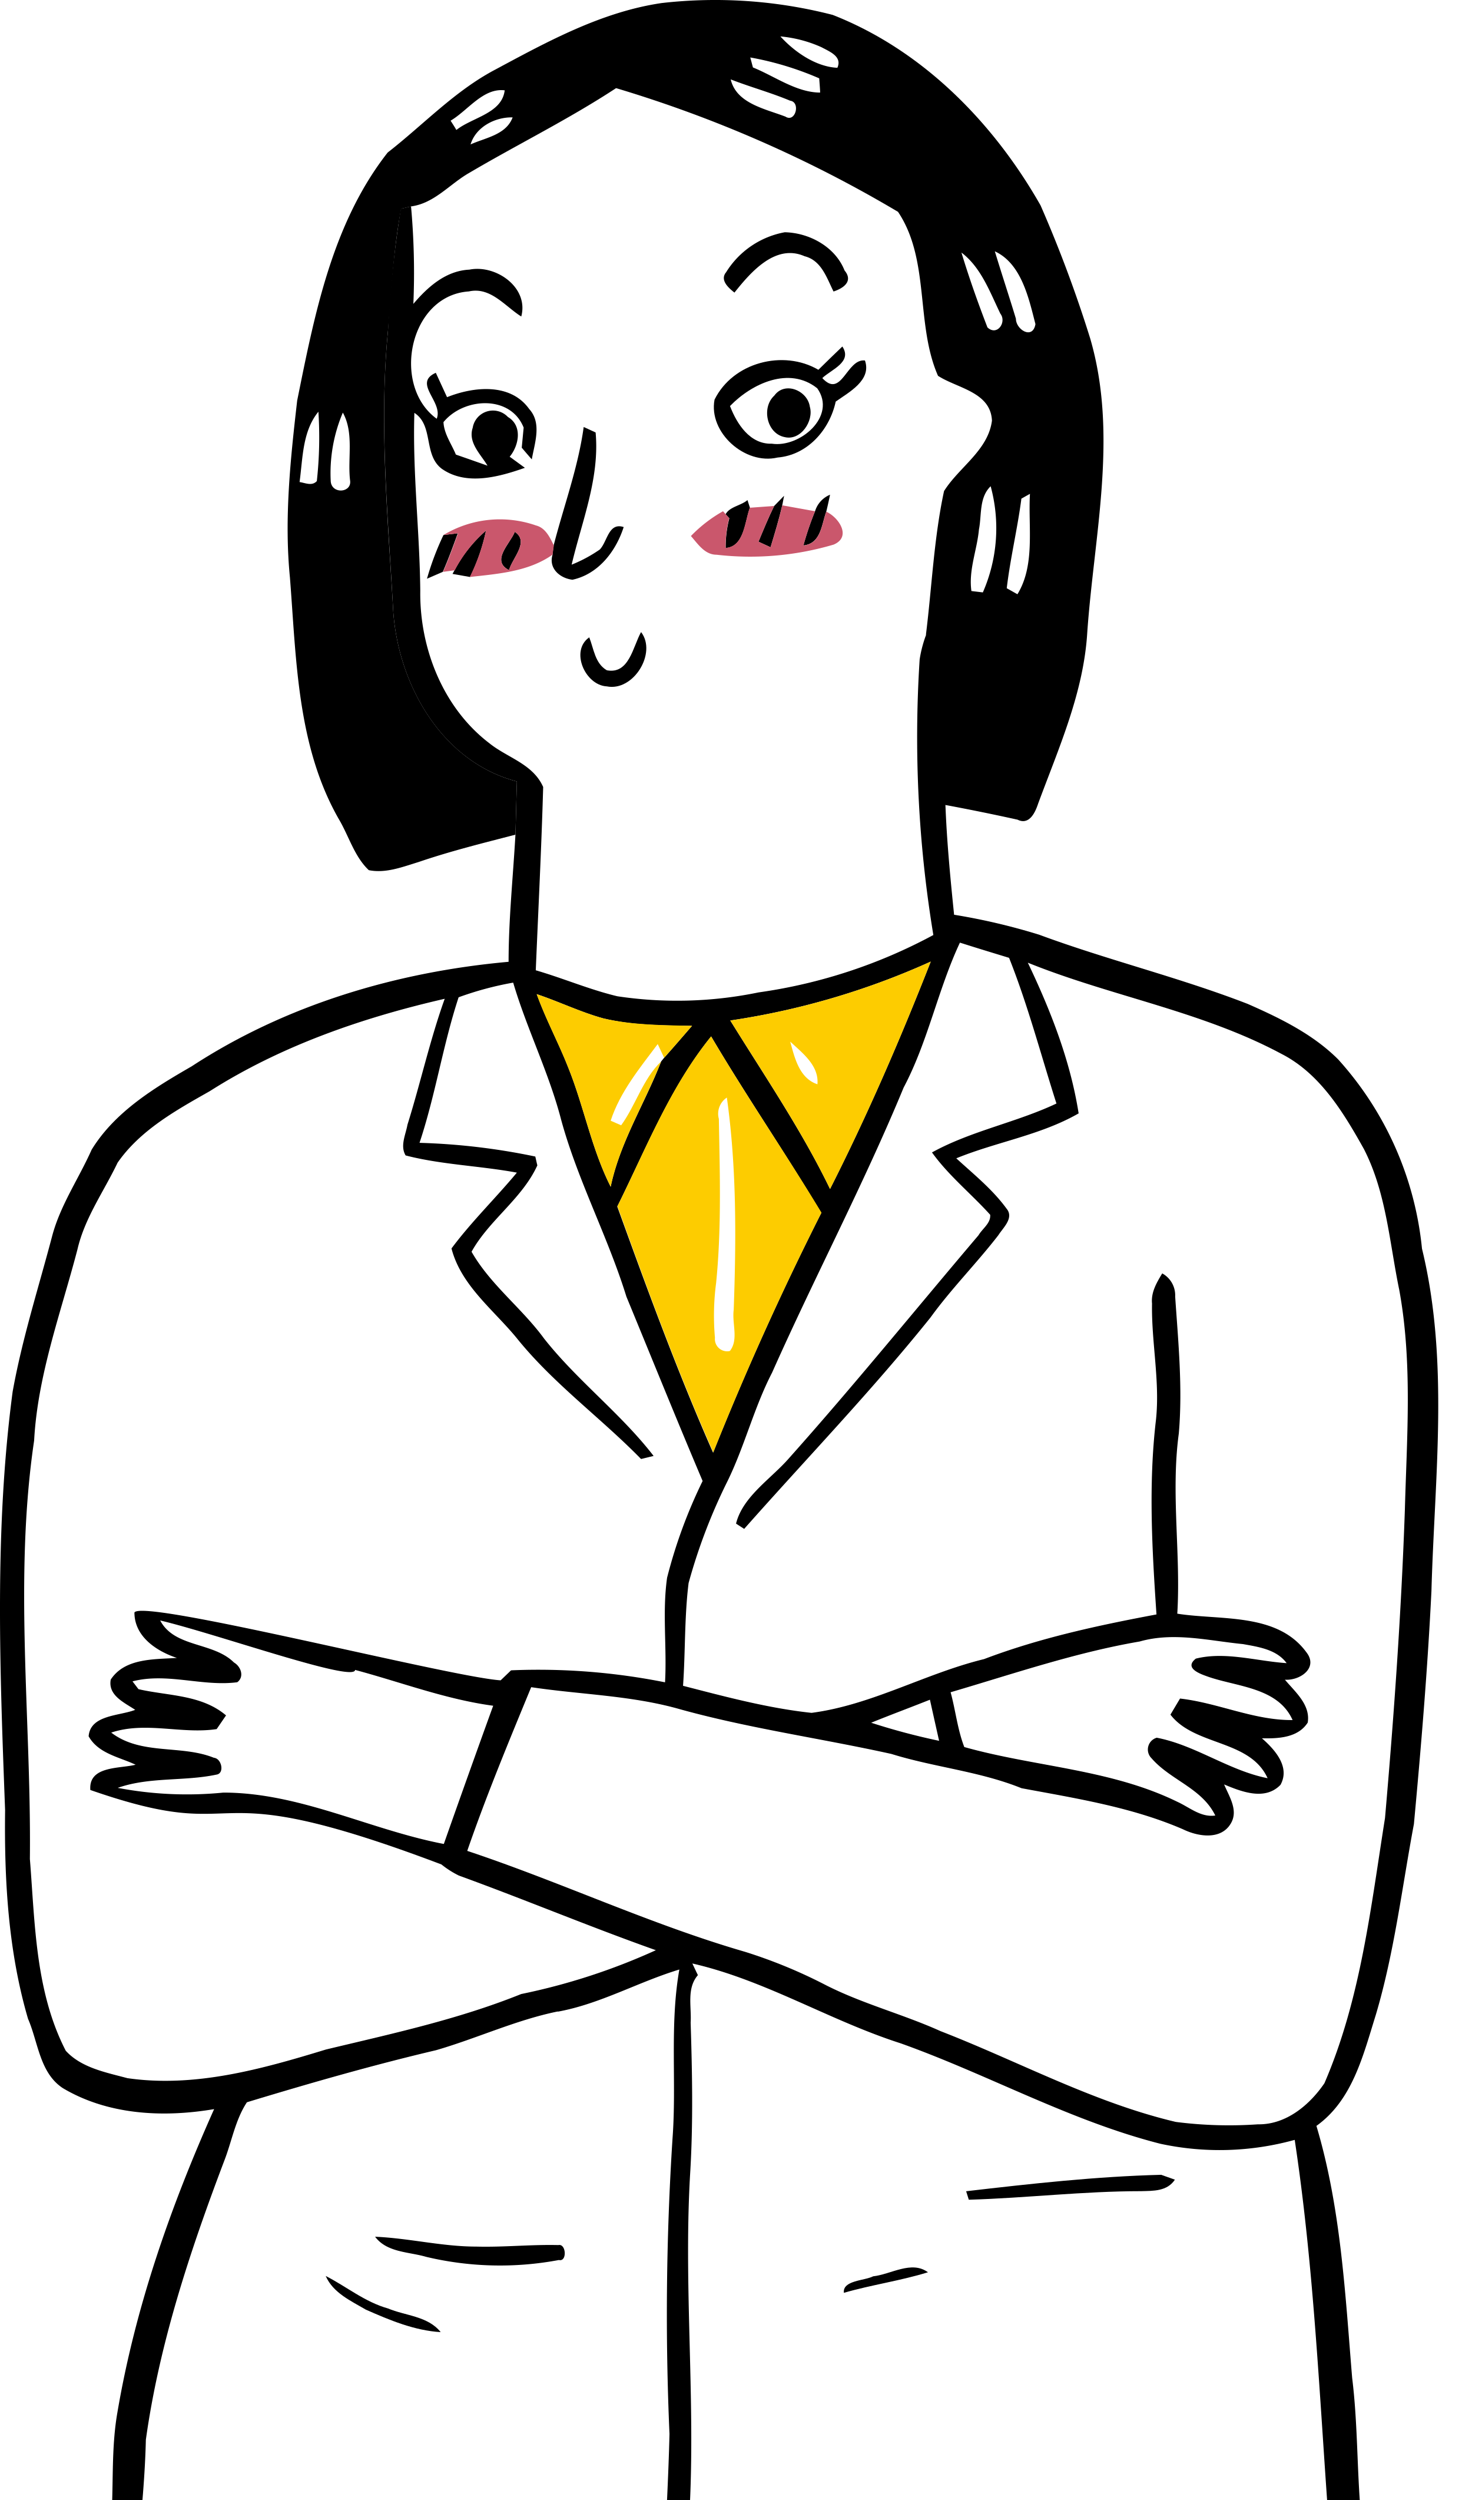 <svg xmlns="http://www.w3.org/2000/svg" xmlns:xlink="http://www.w3.org/1999/xlink" width="215" height="365" viewBox="0 0 215 365">
  <defs>
    <clipPath id="clip-path">
      <rect id="Rectangle_7877" data-name="Rectangle 7877" width="215" height="365" transform="translate(11907 1463)" fill="#fff" stroke="#707070" stroke-width="1"/>
    </clipPath>
    <clipPath id="clip-path-2">
      <rect id="Rectangle_7875" data-name="Rectangle 7875" width="215" height="439" transform="translate(11907 1463)" fill="#fff" stroke="#707070" stroke-width="1"/>
    </clipPath>
  </defs>
  <g id="Mask_Group_7" data-name="Mask Group 7" transform="translate(-11907 -1463)" clip-path="url(#clip-path)">
    <g id="Mask_Group_5" data-name="Mask Group 5" clip-path="url(#clip-path-2)">
      <g id="Layer_2" data-name="Layer 2" transform="translate(12104.985 1455.987)">
        <g id="Layer_1" data-name="Layer 1" transform="translate(-198 7)">
          <path id="Path_54749" data-name="Path 54749" d="M58.56,30.49l1.49-.35a107.421,107.421,0,0,1,.34,14.24c2.11-2.49,4.75-4.84,8.18-5,3.86-.78,8.72,2.59,7.58,6.84-2.38-1.49-4.48-4.37-7.65-3.66-8.75.58-11.35,13.77-4.7,18.59,1-2.47-3.55-5.19-.13-6.71L65.31,58c3.84-1.54,9.25-2.14,12,1.73,1.89,2.07.78,5,.38,7.35q-.75-.85-1.47-1.71l.28-2.93c-1.92-4.83-8.77-4.4-11.71-.8.08,1.72,1.17,3.18,1.81,4.74q2.31.8,4.62,1.62c-1-1.69-2.88-3.37-2.16-5.54a3,3,0,0,1,5.14-1.57c2.15,1.27,1.63,4.14.26,5.8l2.22,1.62c-3.78,1.33-8.56,2.66-12.14.14-2.72-2.06-1.15-6.3-4-8.16-.28,8.68.78,17.33.86,26-.11,8.36,3.33,17.08,10.09,22.23,2.65,2.14,6.36,3,7.86,6.39-.25,8.92-.71,17.84-1.08,26.76,4,1.16,7.85,2.82,11.91,3.79a58.81,58.81,0,0,0,20.62-.56,76.081,76.081,0,0,0,25.54-8.38,177.13,177.13,0,0,1-2-40.24,17.94,17.94,0,0,1,1-3.74c3.25,7.87,1.58,16.62,2.76,24.87.2,5.4.72,10.78,1.27,16.15a91.679,91.679,0,0,1,12.44,2.92c10,3.7,20.47,6.23,30.45,10.1,4.73,2.08,9.5,4.4,13.2,8.09a48.28,48.28,0,0,1,12.25,27.64c4,16.42,1.84,33.35,1.38,50-.56,11.36-1.51,22.71-2.56,34-1.75,9.32-2.86,18.79-5.58,27.91-1.83,5.84-3.38,12.39-8.66,16.16,3.57,11.94,4.2,24.45,5.22,36.79.87,7,.67,14.05,1.38,21.05.66,11,2.07,21.94,3.29,32.9,2.2,28.73,2.71,57.57,5.16,86.28,2.76,17.21,3.76,34.63,5.34,52,.1,3.39-4,2-6,2.37a147.286,147.286,0,0,0-16.92,3.4q-.63,1.42-1.23,2.88c1.53,13.79.94,27.71.69,41.56-1,14.53-.83,29.1-.66,43.66.52,6.69-.14,13.38.65,20.07,1.29,12.3-.32,24.61-.07,36.93.18,9-.41,18.06,0,27.09.18,7.75-.66,15.46-.68,23.21,4.44,4,9.66,7,14.2,10.84,3.12,2.54,5.43,5.87,8.1,8.85,1.89,2.28,4,4.87,3.88,8a3.18,3.18,0,0,1-2.73,3.31c-11.36-1.6-21.7-6.94-32-11.69-3.84-1.59-7.13-4.33-11.11-5.55-1.61,5.81-1,12.62-4.88,17.56-1.2-.82-3.6-.81-3.53-2.69-1-11-2.68-22-3.62-33-1.05-13.4-3.55-26.63-4.48-40-2-15.62-2.57-31.38-4.22-47-1.53-10.54-1.76-21.22-3.41-31.74-1.26-10.31-.81-20.78-2.6-31-1.35-12.53-2.25-25.11-3.53-37.64-9.94.84-19.82-.65-29.71-1.32-5.91-.89-11.72,1-17.57,1.43a18.21,18.21,0,0,0-.52,6.41,189.426,189.426,0,0,1,.43,26c.22,10.44,0,20.89.2,31.34,0,8.27,1.64,16.44,1.71,24.71.23,11.67,1.2,23.34.59,35,1.3,21,.93,42,.52,63-.54,5,.3,10.12-1.32,14.93-.83,3.63-.48,7.42-1.23,11.08-.42,2.82-1,6.06-3.82,7.53-3.3-3-2.57-7.77-3.45-11.72-5.48,6.41-12.65,11.91-21.11,13.48-8.49,2.62-17.48,5.49-26.42,3.63-2.6-.62-2.35-4.14-.16-5.14,7.8-5.87,17-9.55,26.06-13.06.35-9.48-2-19.16-2.71-28.71-2-16.4-2.71-32.94-5.59-49.22-5-33.19-10.73-66.3-14.05-99.72-1-10.24-2.77-20.38-3.78-30.62-2.56-.16-6.45-.14-6.75-3.51a235.509,235.509,0,0,1-4.55-33c-1.45-12.61-3.38-25.18-4.2-37.85-.57-8.42-2.17-16.72-2.49-25.16-.86-18.36-3.12-36.62-4-55,.6-7.47.26-15,1.39-22.43.79-6.2.08-12.5,1.16-18.67,2.6-15.35,7.79-30.12,14.13-44.3-7.41,1.26-15.49.87-22.09-3.06-3.4-2.23-3.6-6.7-5.09-10.12C1.21,284.86.63,274.49.76,264.3,0,244-.83,223.45,1.86,203.2c1.39-7.75,3.81-15.27,5.81-22.87,1.21-4.45,3.87-8.29,5.73-12.47,3.39-5.52,9.11-9,14.61-12.17,13.78-9,30-13.8,46.29-15.26,0-6.2.65-12.37,1-18.56.08-2.59.13-5.18.21-7.77-11-2.86-17.32-14.15-18.06-24.86-.74-13.61-2.09-27.29-.77-40.91A163.936,163.936,0,0,1,58.56,30.49ZM132,158.79c-5.84,14.13-13,27.65-19.21,41.61-2.63,5.08-4,10.7-6.5,15.82a82,82,0,0,0-5.7,14.91c-.62,5-.46,10-.81,15,6.18,1.59,12.41,3.27,18.77,3.95,8.81-1.15,16.62-5.76,25.2-7.85,8.13-3.09,16.65-4.92,25.18-6.52-.64-9.46-1.19-19-.07-28.44.59-5.67-.68-11.29-.58-16.95-.16-1.65.68-3.05,1.49-4.4a3.65,3.65,0,0,1,1.89,3.38c.45,6.65,1.11,13.33.53,20-1.18,8.74.31,17.52-.22,26.3,6.33,1,14.6-.19,18.86,5.64,1.78,2.28-.94,4.15-3.14,4,1.49,1.78,3.76,3.66,3.33,6.26-1.42,2.23-4.33,2.35-6.69,2.29,1.87,1.64,4.17,4.17,2.71,6.8-2.27,2.35-5.69,1-8.23-.06.73,1.75,2.1,3.76,1,5.66-1.44,2.53-4.86,1.94-7,.89-7.52-3.25-15.62-4.51-23.59-6-6.12-2.47-12.73-3.05-19-5-10.47-2.32-21.13-3.77-31.46-6.69-6.92-1.87-14.12-2-21.16-3.06-3.26,7.91-6.55,15.82-9.34,23.9,13.66,4.54,26.74,10.73,40.59,14.74a73.2,73.2,0,0,1,11.71,4.82c5.4,2.76,11.32,4.27,16.84,6.76,11.44,4.44,22.33,10.41,34.35,13.25a61,61,0,0,0,12,.35c4.07.07,7.52-2.78,9.71-6,5.3-12.26,6.77-25.65,8.85-38.72,1.31-15,2.38-30,2.9-45,.29-10.71,1.13-21.53-.83-32.15-1.43-6.91-1.88-14.15-5.16-20.53-3-5.37-6.42-11-12-13.86-11.64-6.25-24.9-8.41-37.08-13.33,3.34,7,6.21,14.31,7.42,22-5.54,3.18-12,4.16-17.87,6.56,2.54,2.33,5.28,4.52,7.33,7.33,1.15,1.37-.49,2.79-1.19,3.9-3.18,4.11-6.86,7.8-9.9,12-8.59,10.71-18.13,20.6-27.22,30.87l-1.19-.77c1-4,5.14-6.54,7.8-9.62,9.46-10.6,18.41-21.64,27.61-32.47.59-1,1.82-1.77,1.71-3-2.78-3.08-6.07-5.71-8.5-9.1,5.74-3.16,12.29-4.36,18.18-7.14-2.27-7.1-4.16-14.34-6.92-21.27-2.4-.73-4.8-1.46-7.18-2.22C137,144.5,135.56,152.07,132,158.79ZM106.68,149c5,8.09,10.41,16,14.57,24.6,5.47-10.79,10.29-21.93,14.71-33.2a110.28,110.28,0,0,1-29.28,8.6ZM67,145.61c-2.3,7-3.38,14.27-5.71,21.25a95.281,95.281,0,0,1,16.91,2c.08.32.22,1,.3,1.29-2.23,4.88-7.06,8-9.61,12.61,2.75,4.82,7.33,8.21,10.59,12.67,4.86,6.16,11.2,10.93,16,17.14l-1.83.45C87.77,207,80.82,202,75.49,195.37c-3.4-4.15-8.13-7.68-9.53-13.09,2.91-3.91,6.43-7.32,9.55-11.07-5.39-1-11-1.15-16.25-2.51-.83-1.39,0-3,.27-4.49,1.91-6.1,3.28-12.36,5.44-18.38-12,2.75-23.88,6.85-34.32,13.49-4.93,2.79-10.16,5.69-13.46,10.44-2,4.19-4.8,8.06-5.86,12.65C8.92,191.64,5.52,200.72,5,210.32c-3,20.26-.4,40.72-.62,61.09.75,9.42.79,19.37,5.24,28,2.28,2.5,5.88,3.16,9,4,9.86,1.43,19.66-1.33,29-4.18,9.63-2.31,19.31-4.39,28.52-8.1a92,92,0,0,0,19.67-6.4c-9.68-3.43-19.14-7.4-28.78-10.9a13.69,13.69,0,0,1-2.54-1.62c-36.85-13.94-27-2.42-51.28-10.87-.28-3.56,4.28-3.09,6.61-3.69-2.42-1.14-5.44-1.62-6.86-4.15.26-3.16,4.49-2.95,6.8-3.86-1.56-1.06-4-2.09-3.57-4.42,2.06-3.15,6.34-2.94,9.66-3.16-3-1-6.2-3.12-6.2-6.63,1.14-2.07,46.19,9.44,53.49,9.9l1.52-1.46a94.372,94.372,0,0,1,22.49,1.75c.29-5.09-.42-10.21.3-15.27a72.861,72.861,0,0,1,5.19-14.12c-3.79-8.94-7.43-17.94-11.13-26.91-2.72-8.79-7.13-17-9.54-25.85-1.78-6.86-5-13.23-7-20A47.322,47.322,0,0,0,67,145.61Zm11.41-.46c1.31,3.65,3.17,7.07,4.58,10.67,2.32,5.73,3.41,11.91,6.22,17.45,1.36-6.52,5-12.16,7.37-18.29l.44-.54c1.38-1.54,2.72-3.1,4.07-4.66-4.34-.06-8.74-.07-13-1.1-3.32-.92-6.43-2.44-9.69-3.53Zm25.48,6.17c-6,7.41-9.51,16.39-13.72,24.84,4.38,12.09,8.8,24.17,14,35.94q7.13-17.83,15.8-35c-5.21-8.72-10.97-17.1-16.09-25.78ZM23.41,236.59c2.11,4,7.75,3.11,10.78,6.14,1,.57,1.56,2.07.48,2.88-5.1.66-10.22-1.44-15.3-.13l.87,1.14c4.33,1,9.19.78,12.79,3.83l-1.37,2c-5.13.77-10.36-1.16-15.4.51,4.34,3.34,10.21,1.74,15,3.68,1.13.09,1.6,2.3.35,2.46-4.72,1-9.76.3-14.4,1.93a53.932,53.932,0,0,0,15.43.69c11.2,0,21.36,5.42,32.2,7.5q3.56-10.11,7.21-20.18c-6.92-.93-13.46-3.44-20.17-5.23C51.79,245.71,31.66,238.54,23.41,236.59Zm115.45,10.48c.73,2.65,1,5.42,2,8,10.31,2.9,21.37,3.22,31.13,8,1.78.81,3.42,2.3,5.53,2-1.94-4-6.54-5.16-9.31-8.36a1.79,1.79,0,0,1,.76-3c5.65,1.08,10.54,4.8,16.19,5.91-2.58-5.68-10.65-4.67-14.19-9.28l1.4-2.35c5.57.63,10.81,3.2,16.44,3.14-2.11-4.73-8-4.84-12.26-6.3-1-.36-3.73-1.21-1.87-2.67,4.32-1.07,8.87.37,13.26.66-1.47-2-4.1-2.37-6.37-2.78-5-.49-10.11-1.8-15.09-.38-9.4,1.61-18.48,4.73-27.62,7.41Zm-11.6,4.45a96.575,96.575,0,0,0,9.92,2.64q-.675-3-1.34-6c-2.84,1.13-5.73,2.2-8.58,3.36Zm-26.12,35.15c.2.42.6,1.28.81,1.7-1.68,1.94-.91,4.6-1.06,6.93.23,7.32.38,14.65-.07,22-1.07,18,1.15,36-.42,54-.91,11.34-.3,22.72-.15,34.08-.36,11-.48,22-.12,33-.46,12,.27,24-.22,36.05-.3,9,1.32,17.93,2.22,26.88,1.76,13.79,2.41,27.69,3.25,41.56,4.1.34,8.2.78,12.32,1.06,19.94,2.34,39.92-.7,59.87-1.27,10.4-.85,20.32-4.87,30.79-5-1.53-13.07-2.32-26.22-3.9-39.27-2-9.88-2.56-19.95-3.16-30-.65-14.34-1.8-28.67-2.25-43-.72-10.52-1-21.08-2.46-31.53-3.57-27-3.38-54.45-7.47-81.44a41.09,41.09,0,0,1-19.62.57c-13.2-3.36-25.14-10.1-37.92-14.66-10.4-3.33-19.76-9.22-30.44-11.66Zm-19.64,7c-6.13,1.25-11.82,3.93-17.8,5.66-9.3,2.19-18.49,4.83-27.62,7.6-1.7,2.57-2.21,5.73-3.32,8.57-5,13.19-9.49,26.7-11.44,40.7-.24,10.39-2,20.67-2.09,31.07-.86,12.07,1.31,24.05,1.94,36.06,1,10.94,1.52,21.92,2.24,32.87,1.88,12.6,2.14,25.37,3.85,38,2.36,16.45,2.93,33.11,6.13,49.45,8.08.6,16.13,1.49,24.23,1.94,14.92-.32,30,.35,44.68-2.66-.77-17.75-2.22-35.45-4.53-53.05-1.67-10.78-.34-21.69-.67-32.52-.35-8.33.39-16.65,0-25-.62-12.69.68-25.37-.12-38.05-.72-13,.51-26,.82-38.95a399.593,399.593,0,0,1,.44-43.09c.62-8.23-.44-16.55,1-24.72-6.02,1.82-11.54,5.02-17.74,6.15Zm-12.12,283c.82,2.64,2.68-.15,3.4-1.31,2-3.47,5.45-6.2,6.7-10.07-4.32,2.71-6.76,7.64-10.1,11.4Zm6.51,6.6c-1.11,1.9-3.53,3.71-2.35,6.17,2.77-3.3,4.82-7.17,7-10.89-2.42.45-3.22,3.09-4.65,4.74Zm84,1.76c-.71.73-1.43,1.57-.49,2.49a15.55,15.55,0,0,0,7.17.69c1.66-.3,2-1.2,1.12-2.69-2.6-.12-5.23.11-7.79-.47Zm12.73,95.09c-5.86,0-11.68,1.38-17.53.63,1.43,21.54,4.88,42.87,6.4,64.4,4.52-.8,8.32,2.18,12.22,3.94,10.54,4.25,21.38,7.76,31.83,12.25-5.46-7.4-14.1-11.13-20.81-17.08-.59-15.84-1.92-32-1.21-48,.1-5.65,1-11.27.69-16.92a77.544,77.544,0,0,1-11.58.8ZM61.1,694.48c.59,10.69,2.16,21.3,3.07,32,1,10.29,2.87,20.51,3,30.87C64,760.89,58.48,761.4,54.49,764c7.67-1.55,14.25-6.09,21.1-9.64,5-2.54,9.17-6.26,13.3-10,.49-17.54.21-35.09-.52-52.62C79.29,692.73,70.14,693.14,61.1,694.48Z"/>
          <path id="Path_54750" data-name="Path 54750" d="M106.07,39.76a12.79,12.79,0,0,1,8.57-5.84c3.59.08,7.36,2.12,8.73,5.58,1.32,1.59-.19,2.61-1.61,3.07-1-2-1.77-4.54-4.23-5.15-4.25-1.87-7.87,2.33-10.24,5.31C106.46,42.07,105.11,40.92,106.07,39.76Z"/>
          <path id="Path_54751" data-name="Path 54751" d="M119.55,54c1.16-1.14,2.32-2.28,3.5-3.4,1.51,2.28-1.65,3.37-2.93,4.61,2.84,3.08,3.54-2.88,6.23-2.57,1,2.88-2.31,4.61-4.27,6-.89,4.13-4.12,7.81-8.5,8.17-4.73,1.12-10.11-3.64-9.2-8.45C107.06,52.92,114.41,51,119.55,54Zm-12.9,5.32c1,2.6,2.92,5.58,6.1,5.47,4.08.62,9.54-4,6.63-8.09-4.08-3.26-9.55-.7-12.73,2.58Z"/>
          <path id="Path_54752" data-name="Path 54752" d="M113.11,57.77c1.54-2.15,4.86-.73,5.19,1.62.61,2.09-1.34,5-3.66,4.44C112,63.33,111.2,59.51,113.11,57.77Z"/>
          <path id="Path_54753" data-name="Path 54753" d="M85.27,62.35l1.74.8c.61,6.68-2,12.93-3.5,19.3a20.6,20.6,0,0,0,4.11-2.21c1.13-1.18,1.27-4,3.49-3.28-1.14,3.54-3.69,6.87-7.48,7.69C81.81,84.44,80.11,83,80.72,81c0-.35.13-1,.17-1.39C82.37,73.86,84.46,68.27,85.27,62.35Z"/>
          <path id="Path_54754" data-name="Path 54754" d="M113.09,73.88l1.45-1.49c-.07.35-.2,1-.27,1.4-.48,2.06-1.09,4.09-1.71,6.12l-1.76-.81C111.53,77.35,112.25,75.59,113.09,73.88Z"/>
          <path id="Path_54755" data-name="Path 54755" d="M119.06,74.65a3.8,3.8,0,0,1,2.19-2.41c-.17.83-.35,1.65-.55,2.47-.7,1.9-.78,4.67-3.34,4.93a44.43,44.43,0,0,1,1.7-4.99Z"/>
          <path id="Path_54756" data-name="Path 54756" d="M106,75.09c.57-1.1,2.26-1.26,3.19-2.07l.36,1.12c-.76,2-.82,5.68-3.54,5.88a16.31,16.31,0,0,1,.53-4.33Z"/>
          <path id="Path_54757" data-name="Path 54757" d="M64.79,78.12l2.09-.25c-.69,1.89-1.38,3.79-2.19,5.63l-2.31,1a40.521,40.521,0,0,1,2.41-6.38Z"/>
          <path id="Path_54758" data-name="Path 54758" d="M66.4,83.27A20.06,20.06,0,0,1,71,77.48a28.85,28.85,0,0,1-2.33,6.77l-2.56-.45Z"/>
          <path id="Path_54759" data-name="Path 54759" d="M75.21,77.66c2.17,1.45-.37,3.82-.85,5.59C71.67,81.87,74.5,79.43,75.21,77.66Z"/>
          <path id="Path_54760" data-name="Path 54760" d="M88.64,100.22c-3.16-.17-5.39-5.19-2.56-7.16.67,1.68.83,3.8,2.57,4.81,3.27.62,3.81-3.47,5-5.58C96,95.33,92.54,101,88.64,100.22Z"/>
          <path id="Path_54761" data-name="Path 54761" d="M141.13,319.92c9.46-1.1,19-2.16,28.49-2.4l2,.71c-1.14,1.72-3.16,1.63-4.95,1.68-8.4,0-16.76,1-25.15,1.25Z"/>
          <path id="Path_54762" data-name="Path 54762" d="M54.8,326.56c5,.22,9.81,1.44,14.77,1.44,4,.11,8-.32,12-.22,1.15-.26,1.3,2.49.08,2.18a46.54,46.54,0,0,1-19.38-.46C59.71,328.75,56.54,328.88,54.8,326.56Z"/>
          <path id="Path_54763" data-name="Path 54763" d="M127.55,332.34c2.6-.28,5.6-2.36,8-.59-4,1.24-8.23,1.83-12.28,3C123.07,332.91,126.27,333,127.55,332.34Z"/>
          <path id="Path_54764" data-name="Path 54764" d="M47.59,332.29c3,1.53,5.74,3.81,9.09,4.74,2.56,1.08,5.84,1.11,7.7,3.46-3.83-.23-7.45-1.75-10.92-3.28C51.27,335.93,48.65,334.75,47.59,332.29Z"/>
          <path id="Path_54765" data-name="Path 54765" d="M158.18,454.86c1.67-1.56,3-3.52,5.18-4.49-.56,2.88-3.13,4.65-5,6.68-4.65,4.29-9.34,8.81-14.95,11.78l-.4-1.44C148.05,463.21,153.52,459.5,158.18,454.86Z"/>
          <path id="Path_54766" data-name="Path 54766" d="M165,480.32c0-4.14,4.6-6.34,7.52-8.59.2.32.6,1,.79,1.28C170.11,475,168.16,478.4,165,480.32Z"/>
          <path id="Path_54767" data-name="Path 54767" d="M96.64.46a68.77,68.77,0,0,1,25,1.73C134.74,7.32,145.11,17.88,152,30a188,188,0,0,1,7.25,19.43c4.11,14.09.57,28.67-.43,42.92-.53,8.78-4.16,16.84-7.18,25-.42,1.27-1.29,3.18-3,2.33q-5.3-1.17-10.62-2.16c-1.18-8.25.49-17-2.76-24.87.87-7,1.16-14.06,2.64-20.94,2.19-3.5,6.44-5.93,7-10.29-.2-4.2-5.06-4.71-7.88-6.54-3.31-7.54-1.14-16.92-5.84-23.94A183.539,183.539,0,0,0,90,12.88c-6.9,4.53-14.33,8.18-21.43,12.36-2.84,1.61-5.09,4.44-8.47,4.9l-1.49.35c-1.12,5.88-1.41,11.88-1.93,17.84-1.32,13.62,0,27.3.77,40.91.74,10.71,7.08,22,18.06,24.86-.08,2.59-.13,5.18-.21,7.77-4.75,1.23-9.52,2.41-14.17,4-2.33.71-4.78,1.68-7.25,1.18-2.12-2-2.91-5-4.4-7.49-6.09-10.68-6.18-23.34-7.12-35.26-.85-8.61.08-17.25,1.06-25.8,2.54-12.57,5.11-25.89,13.22-36.22,5.22-4.06,9.8-9,15.74-12.12C80,6.07,87.88,1.75,96.64.46ZM114,5.33c2.08,2.29,5.21,4.44,8.32,4.58.75-1.66-1.16-2.37-2.31-3A18.78,18.78,0,0,0,114,5.33ZM109.6,8.4c.1.37.29,1.1.39,1.46,3.2,1.29,6.33,3.65,9.81,3.67,0-.52-.1-1.56-.13-2.08A45.21,45.21,0,0,0,109.59,8.4Zm-2.86,3.2c.83,3.52,5,4.29,8,5.44,1.45.94,2.26-2.12.67-2.33-2.87-1.2-5.84-2-8.68-3.11Zm-40.93,6c.22.35.65,1,.86,1.39,2.33-1.85,6.66-2.41,7.06-5.79-3.16-.38-5.38,2.96-7.93,4.45Zm2.93,3.5c2.21-1,5.19-1.39,6.15-3.95-2.58-.06-5.41,1.41-6.16,4Zm71.68,15.71c1.12,3.71,2.42,7.37,3.82,11,1.41,1.33,2.85-.76,1.89-2-1.54-3.17-2.81-6.76-5.72-8.95Zm4.88-.17c1,3.31,2.1,6.6,3.1,9.91,0,1.59,2.46,3.11,2.85.78-.97-3.76-2.04-8.85-5.96-10.64ZM43.77,70.39c.83.12,1.81.63,2.52-.14a58.13,58.13,0,0,0,.23-10.13C44.17,63,44.25,66.9,43.77,70.39Zm6.32-10.14a22.61,22.61,0,0,0-1.77,10c.11,1.91,3,1.75,2.84,0C50.74,67,51.77,63.29,50.09,60.25ZM143,77.3c-.27,3-1.54,5.93-1.1,9l1.67.2A23.33,23.33,0,0,0,144.71,71C143,72.66,143.42,75.19,143,77.3Zm6.2-4.49c-.57,4.38-1.62,8.69-2.14,13.08l1.56.88c2.63-4.28,1.55-9.84,1.83-14.66Z"/>
          <path id="Path_54768" data-name="Path 54768" d="M109.53,74.14l3.56-.26c-.84,1.71-1.56,3.47-2.29,5.22l1.76.81c.62-2,1.23-4.06,1.71-6.12l4.79.86a44.432,44.432,0,0,0-1.7,5c2.56-.26,2.64-3,3.34-4.93,1.8.8,3.76,3.66,1.08,4.8A43,43,0,0,1,104.68,81c-1.74,0-2.73-1.58-3.75-2.73a20.41,20.41,0,0,1,4.69-3.62l.36.4.54.6A16.309,16.309,0,0,0,106,80C108.71,79.82,108.77,76.17,109.53,74.14Z" fill="#ca576c"/>
          <path id="Path_54769" data-name="Path 54769" d="M64.79,78.12a16,16,0,0,1,13.52-1.39c1.37.35,2,1.7,2.58,2.87,0,.35-.12,1-.17,1.39-3.51,2.49-8,2.8-12.09,3.26A28.849,28.849,0,0,0,71,77.48a20.06,20.06,0,0,0-4.56,5.79l-1.71.23c.81-1.84,1.5-3.74,2.19-5.63Zm10.42-.46c-.71,1.77-3.54,4.21-.85,5.59C74.84,81.48,77.38,79.11,75.21,77.66Z" fill="#ca576c"/>
          <path id="Path_54770" data-name="Path 54770" d="M106.68,149a110.279,110.279,0,0,0,29.28-8.6c-4.42,11.27-9.24,22.41-14.71,33.2C117.09,165,111.71,157.11,106.68,149Zm8.73,3c.66,2.4,1.33,5.43,4,6.31.24-2.74-2.18-4.55-4-6.25Z" fill="#fdcc00"/>
          <path id="Path_54771" data-name="Path 54771" d="M78.4,145.15c3.26,1.09,6.37,2.61,9.69,3.53,4.25,1,8.65,1,13,1.1-1.35,1.56-2.69,3.12-4.07,4.66-.23-.5-.71-1.5-.94-2-2.62,3.5-5.51,7-6.87,11.19l1.53.67c2.17-3,3.14-6.71,5.84-9.32-2.4,6.13-6,11.77-7.37,18.29-2.81-5.54-3.9-11.72-6.22-17.45C81.57,152.22,79.71,148.8,78.4,145.15Z" fill="#fdcc00"/>
          <path id="Path_54772" data-name="Path 54772" d="M103.88,151.32C109,160,114.76,168.38,120,177.05q-8.68,17.17-15.8,35c-5.21-11.77-9.63-23.85-14-35.94C94.37,167.71,97.85,158.73,103.88,151.32Zm1.13,12c.14,8,.4,16.05-.4,24a36.561,36.561,0,0,0-.17,8,1.79,1.79,0,0,0,2.18,1.93c1.31-1.67.29-4,.56-6,.37-10.33.44-20.74-1-31a2.83,2.83,0,0,0-1.18,3.07Z" fill="#fdcc00"/>
        </g>
      </g>
    </g>
  </g>
</svg>
